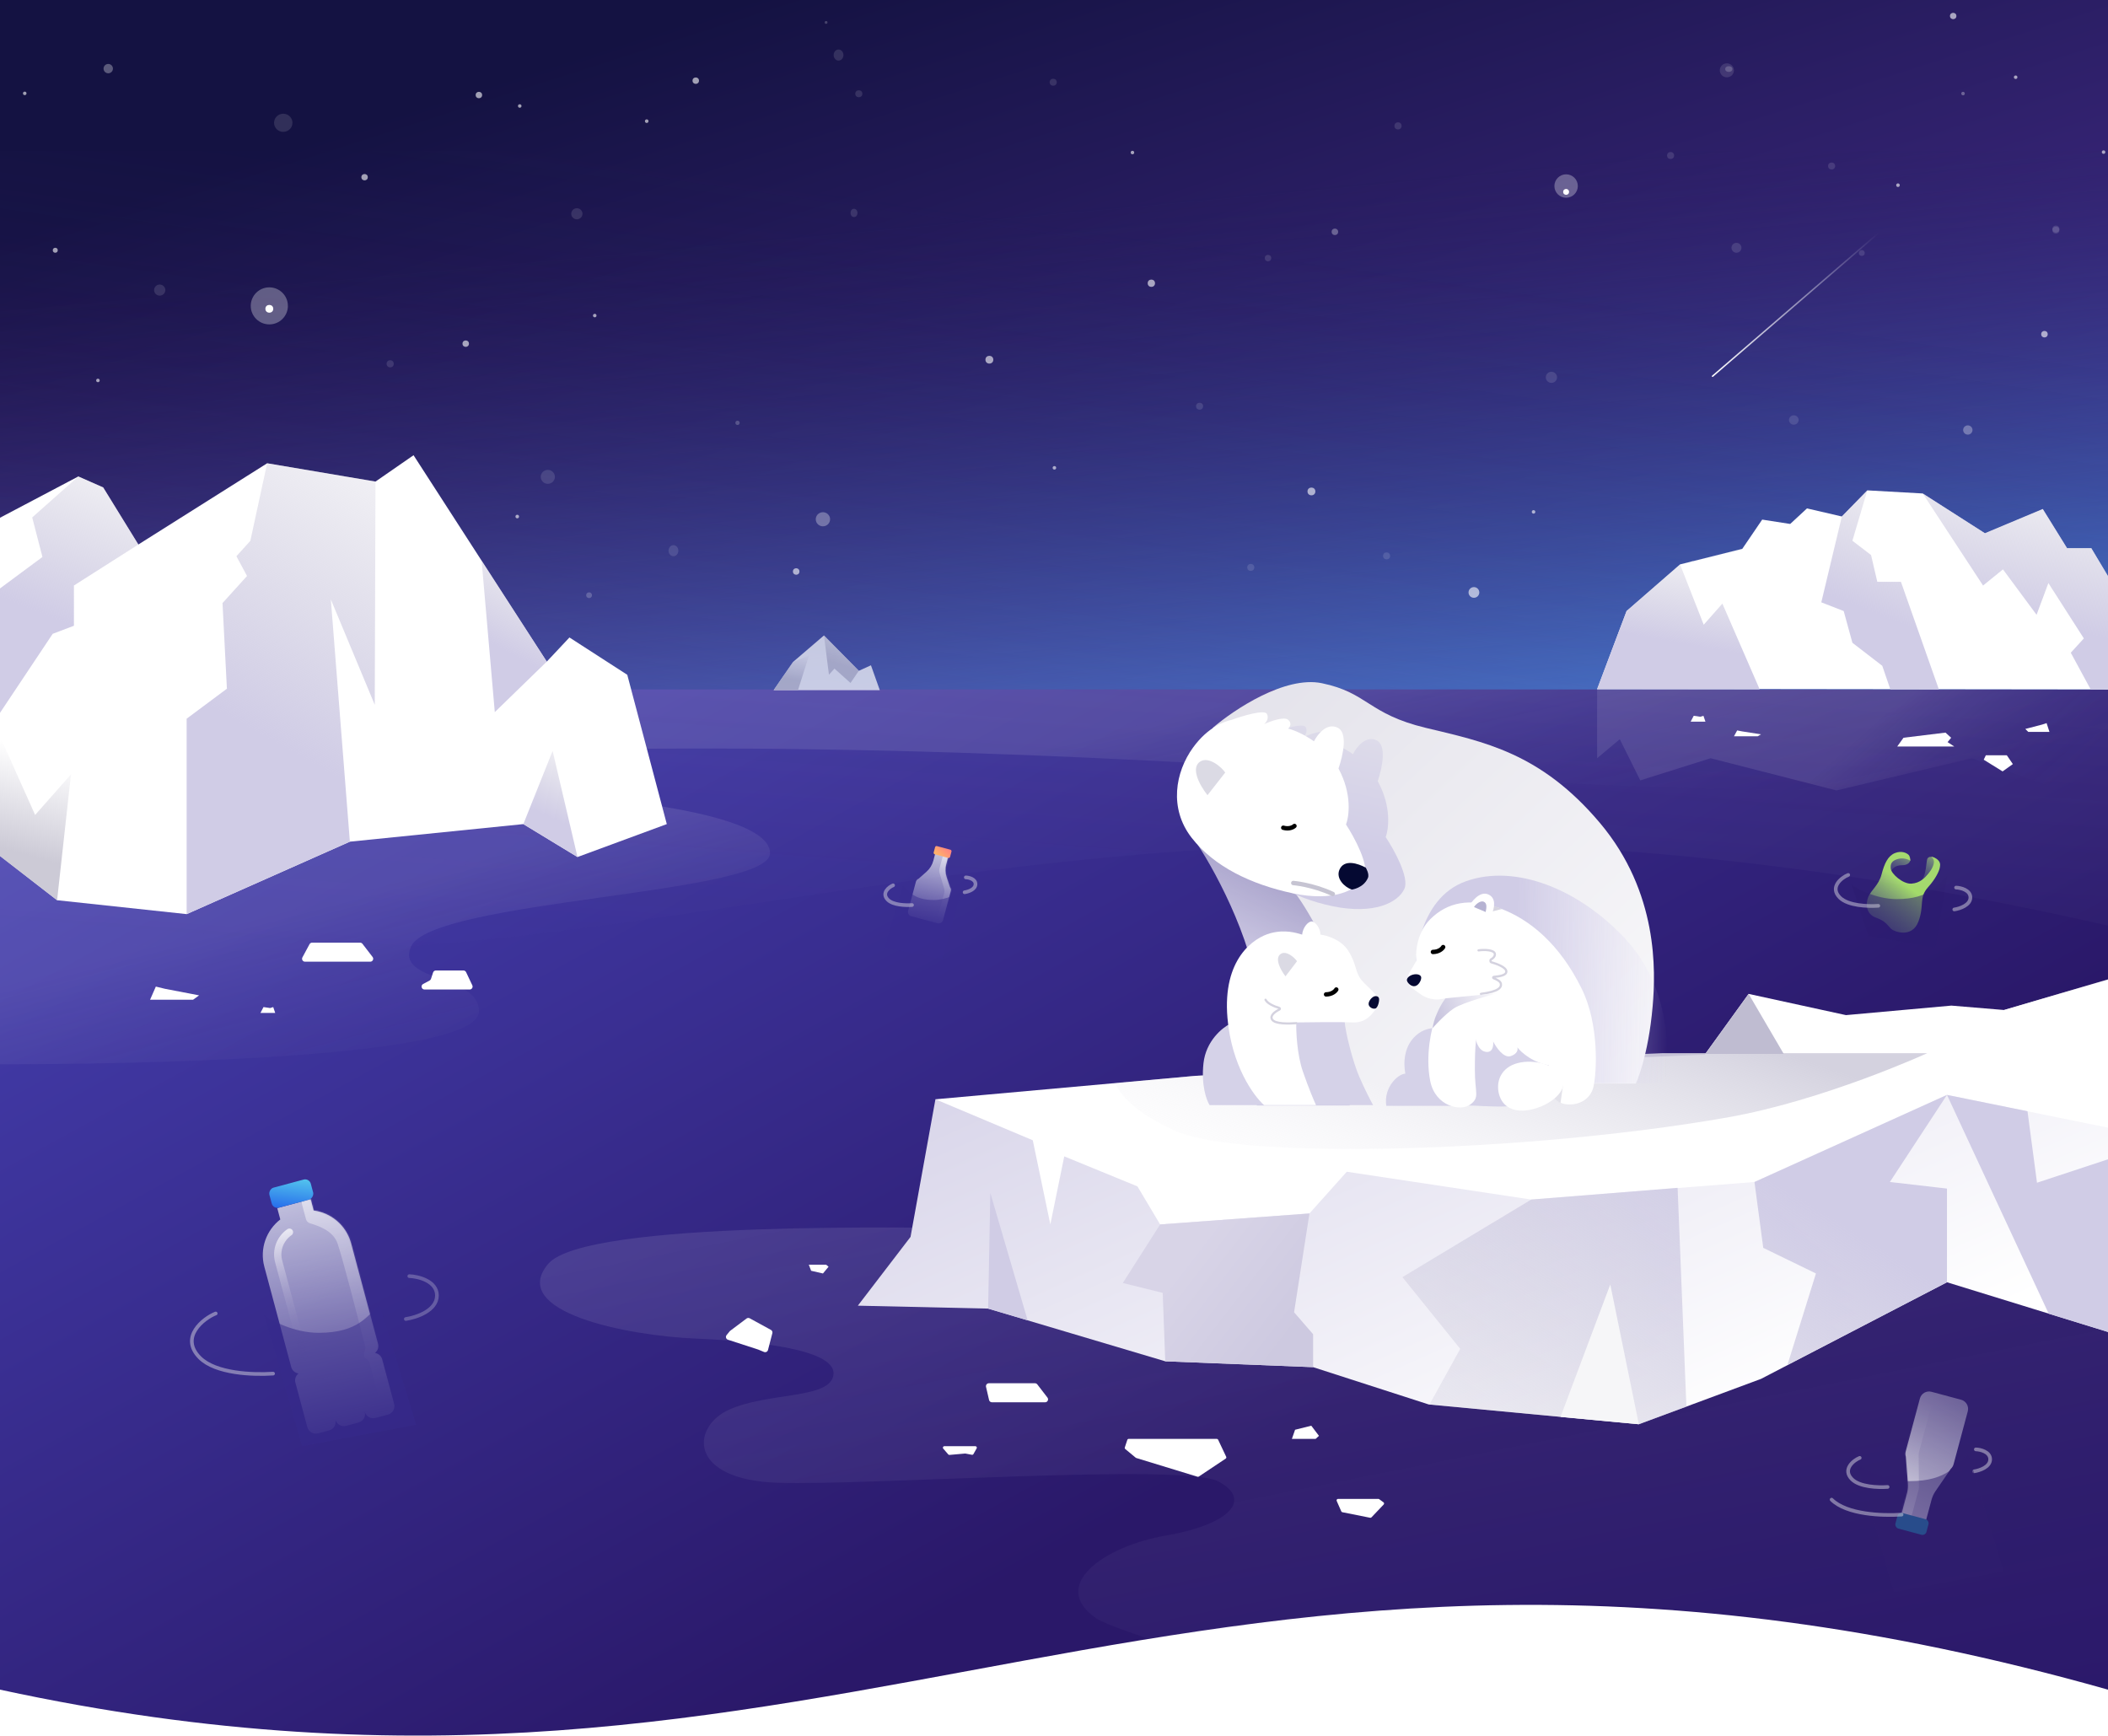 <svg width="1440" height="1186" viewBox="0 0 1440 1186" fill="none" xmlns="http://www.w3.org/2000/svg" preserveAspectRatio="none">
<rect width="1440" height="472" fill="url(#paint0_linear_1_610)"/>
<rect opacity="0.8" y="103" width="1440" height="369" fill="url(#paint1_linear_1_610)"/>
<rect opacity="0.7" y="103" width="1440" height="369" fill="url(#paint2_linear_1_610)"/>
<path d="M0 471H1440V1154.32C806.5 975.33 581 1280.04 0 1154.32V471Z" fill="url(#paint3_linear_1_610)"/>
<path d="M1299.46 591.092C1303.55 591.092 1304.84 588.733 1304.97 587.553L1303.79 586.374L1297.1 584.801L1291.21 588.34L1288.45 593.451C1289.11 596.072 1290.58 600.528 1291.21 597.382C1291.99 593.451 1294.35 591.092 1299.46 591.092Z" fill="url(#paint4_linear_1_610)"/>
<path d="M1316.76 586.374C1317.71 585.116 1319.25 585.325 1319.91 585.588L1322.27 588.34L1322.66 591.878L1318.33 598.955C1314.53 601.445 1307.88 605.639 1311.65 602.493C1316.37 598.562 1315.58 587.946 1316.76 586.374Z" fill="url(#paint5_linear_1_610)"/>
<path d="M1317.15 606.032C1322.5 600.056 1324.62 595.023 1325.02 593.058C1325.31 591.595 1325.8 589.834 1324.23 587.946C1322.66 586.059 1320.17 585.325 1319.12 585.194C1319.77 585.588 1321.09 586.846 1321.09 588.733C1321.09 591.092 1319.51 594.237 1317.15 596.989C1314.79 599.741 1311.65 603.28 1305.75 603.673C1299.85 604.066 1291.99 596.989 1291.6 593.451C1291.21 589.912 1292.38 587.946 1296.71 586.767C1300.17 585.823 1303.66 587.16 1304.97 587.946C1304.97 587.029 1304.73 584.958 1303.79 584.015C1302.61 582.835 1299.07 580.87 1294.35 582.835C1289.63 584.801 1287.27 589.912 1285.31 597.382C1283.34 604.852 1278.23 607.998 1276.26 612.716C1274.3 617.434 1274.69 624.511 1281.38 626.87C1288.06 629.229 1289.24 631.981 1291.6 634.34C1293.96 636.699 1306.15 641.023 1310.47 629.622C1314.79 618.22 1310.47 613.502 1317.15 606.032Z" fill="url(#paint6_linear_1_610)"/>
<path opacity="0.5" d="M1295.68 614.239C1281.52 614.239 1268.15 607.031 1264.62 604.017L1276.41 639.402L1322.02 647.658L1330.27 598.12C1323.72 604.017 1318.51 614.239 1295.68 614.239Z" fill="#2D1C71"/>
<path opacity="0.5" d="M1262.54 597.726C1258.17 599.423 1249.51 606.05 1256.85 613.239C1262.54 618.814 1275.91 619.298 1283.09 618.814" stroke="#D4D2DF" stroke-width="2.5" stroke-linecap="round"/>
<path opacity="0.5" d="M1336.21 606.376C1339.31 606.456 1346 608.063 1346 613.123C1346 618.342 1338.82 620.754 1334.99 621.316" stroke="#D4D2DF" stroke-width="2.5" stroke-linecap="round"/>
<path opacity="0.06" d="M1440 471H0V632.357C426.5 714.751 732 471 1440 632.357V471Z" fill="url(#paint7_linear_1_610)"/>
<path opacity="0.1" d="M0 471H1440V533.139C1013.5 564.869 708 471 0 533.139V471Z" fill="url(#paint8_linear_1_610)"/>
<path opacity="0.1" d="M1091 471H1441V533.139L1419.5 544L1347 518L1254.5 540L1168.5 518L1120.5 533.139L1106.5 505L1091 518V502.069V471Z" fill="url(#paint9_linear_1_610)"/>
<path opacity="0.7" fill-rule="evenodd" clip-rule="evenodd" d="M189.399 825.341L212.208 819.23L214.284 826.977C226.196 828.574 236.562 837.131 239.867 849.466L258.238 918.028C258.881 920.428 257.974 922.878 256.131 924.315C258.446 924.638 260.457 926.307 261.1 928.707L265.328 944.486L265.342 944.542L269.239 959.084C270.097 962.285 268.197 965.575 264.996 966.432L256.516 968.705C253.315 969.562 250.025 967.663 249.167 964.462L246.809 955.66L246.808 955.66L249.167 964.462C250.024 967.663 248.125 970.953 244.924 971.811L236.443 974.083C233.261 974.936 229.991 973.063 229.11 969.896C229.931 973.079 228.035 976.336 224.853 977.189L217.284 979.217C214.084 980.074 210.794 978.175 209.936 974.974L205.708 959.195L205.697 959.154L201.796 944.597C201.153 942.197 202.06 939.747 203.904 938.31C201.588 937.987 199.578 936.318 198.935 933.918L180.564 865.357C177.259 853.022 181.957 840.428 191.475 833.088L189.399 825.341Z" fill="url(#paint10_linear_1_610)"/>
<mask id="mask0_1_610" style="mask-type:alpha" maskUnits="userSpaceOnUse" x="179" y="819" width="91" height="161">
<path opacity="0.7" fill-rule="evenodd" clip-rule="evenodd" d="M189.399 825.341L212.208 819.23L214.283 826.977C226.196 828.574 236.562 837.131 239.867 849.466L258.238 918.028C258.881 920.428 257.974 922.878 256.131 924.315C258.446 924.638 260.456 926.307 261.1 928.707L265.328 944.486L265.342 944.542L269.239 959.084C270.096 962.285 268.197 965.575 264.996 966.432L256.515 968.705C253.315 969.562 250.025 967.663 249.167 964.462L246.808 955.66L246.808 955.66L249.167 964.462C250.024 967.663 248.125 970.953 244.924 971.811L236.443 974.083C233.261 974.936 229.991 973.063 229.11 969.896C229.931 973.079 228.035 976.336 224.853 977.189L217.284 979.217C214.083 980.074 210.793 978.175 209.936 974.974L205.708 959.195L205.697 959.154L201.796 944.597C201.153 942.197 202.06 939.747 203.904 938.31C201.588 937.987 199.578 936.318 198.935 933.918L180.564 865.357C177.258 853.022 181.956 840.428 191.475 833.088L189.399 825.341Z" fill="url(#paint11_linear_1_610)"/>
</mask>
<g mask="url(#mask0_1_610)">
<path d="M209.039 832.949L206.246 822.524C205.779 820.781 206.536 818.942 208.094 818.033L212.454 815.49C213.849 814.676 215.597 814.781 216.884 815.756L227.638 823.896L242.513 837.959C243.062 838.478 243.453 839.142 243.64 839.873L274.586 960.698C274.914 961.979 274.588 963.338 273.715 964.331L271.72 966.602C271.012 967.407 270.011 967.895 268.941 967.955L259.054 968.513L259.941 965.695C260.569 963.7 260.615 961.567 260.073 959.546L252.457 931.121C252.227 930.262 251.717 929.504 251.008 928.967L250.163 928.327C248.763 927.268 248.218 925.42 248.818 923.771L249.361 922.279C249.633 921.529 249.68 920.73 249.485 919.956C244.7 900.886 233.985 859.324 230.589 849.508C227.551 840.727 217.418 837.4 211.727 835.712C210.409 835.321 209.395 834.277 209.039 832.949Z" fill="url(#paint12_linear_1_610)"/>
</g>
<path opacity="0.7" d="M208.324 928.813L190.356 861.755C188.28 854.009 191.465 846.092 197.721 841.798" stroke="url(#paint13_linear_1_610)" stroke-width="5" stroke-linecap="round"/>
<rect width="29.281" height="14.168" rx="4" transform="matrix(-0.966 0.259 0.259 0.966 211.279 804.811)" fill="url(#paint14_linear_1_610)"/>
<path opacity="0.5" d="M217.722 910.548C200.72 910.548 184.663 901.889 180.412 898.269L206.387 988L284.312 973.36L259.281 891.185C251.41 898.269 245.15 910.548 217.722 910.548Z" fill="#372B8C"/>
<path opacity="0.5" d="M147.35 897.324C139.006 900.63 122.48 913.543 136.488 927.549C147.351 938.412 172.853 939.356 186.548 938.412" stroke="#D4D2DF" stroke-width="2.5" stroke-linecap="round"/>
<path opacity="0.3" d="M279.586 871.821C285.568 871.979 298.477 875.127 298.477 885.045C298.477 895.274 284.624 900 277.225 901.102" stroke="#D4D2DF" stroke-width="2.5" stroke-linecap="round"/>
<path opacity="0.1" d="M526 582.892C526 554.624 412.78 545.395 366.258 540.5L0 560.685V727.079C79.604 727.079 327.203 724.229 327.203 690.896C327.203 665.564 270.343 671.071 280.681 646.841C294.439 614.594 526 611.16 526 582.892Z" fill="url(#paint15_linear_1_610)"/>
<path d="M1440 696.5L1369 690L1440 669V696.5Z" fill="url(#paint16_linear_1_610)"/>
<path d="M1300.31 504L1329 500.5L1332.85 504L1330.42 507L1335 510H1328H1296L1300.31 504Z" fill="white"/>
<path d="M1400 500H1385.53L1383.5 498L1395.03 495L1398.05 494L1400 500Z" fill="white"/>
<path d="M1184.5 503H1200.72L1203 501.667L1190.08 499.667L1186.68 499L1184.5 503Z" fill="white"/>
<path d="M1165 493H1154.92L1157 489L1161.53 489.667L1163.64 489L1165 493Z" fill="white"/>
<path d="M1356.54 516H1370.9L1375 522L1368 527L1355.1 519L1356.54 516Z" fill="white"/>
<path opacity="0.1" d="M374.421 863.5C400 833 634.916 839.167 671 839L1449 846L1439.5 1154.5C1317 1118.5 1250.66 1110.97 1124.5 1097.5C998 1088.5 829.5 1114 785 1119.64C785 1119.64 755.186 1110.03 748.662 1105.5C716.815 1083.38 753.302 1056.5 796.602 1049C839.903 1041.5 855.883 1024.5 832.171 1012C808.459 999.5 594.016 1015 531.642 1013C469.268 1011 472.361 974.5 498.136 963C523.91 951.5 563.288 955.468 568.757 941.5C576 923 522.879 916.5 475.454 914.5C428.029 912.5 346.924 896.287 374.421 863.5Z" fill="url(#paint17_linear_1_610)"/>
<path d="M622 845L639 751L845.5 781.5L1072.5 775.5L1326 724L1443.5 759V911L1330 876L1203 942L1119.5 973L976 959.5L897 934L796 930L675 894L586 892L622 845Z" fill="url(#paint18_linear_1_610)"/>
<path d="M1330 748L1440.5 770.5V669L1369 690L1333 687L1261 693.5L1194.5 679L1164.5 720.5L816.5 735L639 751L705.5 779L717.5 836.5L727 790L777 810.5L792.5 836.5L894.5 829L920 800.5L1046 819.5L1198.5 807.5L1330 748Z" fill="url(#paint19_linear_1_610)"/>
<path d="M854 731.5L762 740C762 740 766.5 756.75 804 773C849 792.5 1043.52 787.302 1179.5 763.5C1245.93 751.872 1316.5 719.5 1316.5 719.5H1135.5L854 731.5Z" fill="url(#paint20_linear_1_610)"/>
<path fill-rule="evenodd" clip-rule="evenodd" d="M1221 932.5L1330 876V812L1291 807.5L1330 748L1399.5 897.5L1440 910V792L1391.5 808L1385 759.154L1330 748L1198.5 807.5L1204.5 852.5L1240.5 870L1221 932.5ZM1146 811.5L1046 819.5L958 872.5L997.5 921.5L976.5 959.5L1119.5 973L1152 961L1146 811.5Z" fill="url(#paint21_linear_1_610)"/>
<path d="M676.5 815L675 894L702 902L676.5 815Z" fill="#D0CCE5"/>
<path d="M796 930L897 934V911.5L884 896.5L894.5 829L792.5 836.5L767 876.5L794.25 883.25L796 930Z" fill="url(#paint22_linear_1_610)"/>
<path d="M1218.5 720L1194.5 679L1165 720H1218.5Z" fill="#BFBCD1"/>
<path d="M1100 877.5L1119.5 973L1066 968L1100 877.5Z" fill="#F6F6F8"/>
<path d="M860.456 691.743C859.256 649.343 831.623 597.41 817.956 576.743L897.456 604.243L921.956 662.243L928.956 723.743L921.956 755.243H858.456C859.623 751.743 861.656 734.143 860.456 691.743Z" fill="url(#paint23_linear_1_610)"/>
<path d="M902.956 466.743C877.756 461.543 842.789 484.91 828.456 497.243L874.456 597.743C879.456 602.243 892.756 618.443 905.956 647.243C919.156 676.043 919.123 716.91 917.456 740.243H1117.46C1117.46 740.243 1125.96 722.243 1128.96 687.243C1130.99 663.571 1132.96 609.743 1092.96 562.243C1052.44 514.13 1013.46 506.743 973.956 497.243C934.456 487.743 934.456 473.243 902.956 466.743Z" fill="url(#paint24_linear_1_610)"/>
<path fill-rule="evenodd" clip-rule="evenodd" d="M867.988 500.97C875.3 498.244 890.329 493.588 891.955 496.775C893.581 499.962 891.337 502.78 890.012 503.791C894.329 501.756 903.668 498.28 906.487 500.657C909.306 503.034 907.694 505.648 906.536 506.657C910.561 507.672 917.335 510.394 924.216 515.219C926.905 510.003 933.029 502.349 940.328 505.759C947.373 509.05 944.308 524.169 941.148 533.677C941.185 533.743 941.221 533.81 941.258 533.876C950.597 551.001 948.688 566.317 946.566 571.834C952.302 580.455 962.892 599.603 959.353 607.232C954.93 616.768 938.496 624.902 910.448 619.129C882.4 613.356 859.788 599.539 844.126 579.666C828.464 559.792 829.656 537.023 841.643 520.184C852.026 505.599 863.496 502.006 867.988 500.97Z" fill="url(#paint25_linear_1_610)"/>
<path fill-rule="evenodd" clip-rule="evenodd" d="M841.456 491.743C848.789 489.076 863.856 484.543 865.456 487.743C867.056 490.943 864.789 493.743 863.456 494.743C867.789 492.743 877.156 489.343 879.956 491.743C882.756 494.143 881.122 496.743 879.956 497.743C883.972 498.791 890.724 501.568 897.566 506.448C900.298 501.254 906.483 493.65 913.754 497.119C920.773 500.467 917.585 515.561 914.348 525.043C914.384 525.109 914.42 525.176 914.456 525.243C923.656 542.443 921.622 557.743 919.456 563.243C925.122 571.91 935.556 591.143 931.956 598.743C927.456 608.243 910.956 616.243 882.956 610.243C854.956 604.243 829.456 592.243 813.956 572.243C798.456 552.243 802.832 527.484 814.956 510.743C825.456 496.243 836.956 492.743 841.456 491.743Z" fill="white"/>
<path d="M884.258 564.277C883.351 565.152 880.55 566.62 876.606 565.486" stroke="black" stroke-width="3" stroke-linecap="round"/>
<path d="M883.456 603.243C883.456 603.243 896.456 604.243 910.456 610.743" stroke="#C6C4D2" stroke-width="3" stroke-linecap="round"/>
<path d="M914.956 594.243C912.456 600.243 918.456 606.076 923.456 607.743C923.456 607.743 931.456 606.743 934.457 599.743C935.605 597.064 932.956 592.743 932.956 592.743C927.789 589.91 918.125 586.64 914.956 594.243Z" fill="#050932"/>
<path d="M819.612 520.434C825.663 516.181 834.805 524.429 836.956 527.779L824.856 543.243C818.94 535.769 813.562 524.687 819.612 520.434Z" fill="#DBDAE4"/>
<path d="M1110.05 641.136C1078.75 607.582 1035.46 590 1001.51 602C967.566 614 967 660 967 660L1085.94 740H1137.13C1141.14 721.026 1141.34 674.69 1110.05 641.136Z" fill="url(#paint26_linear_1_610)"/>
<path d="M951.5 739C947.9 743.4 946 749.5 947 755.5H1001.5C1001.83 754.167 1037.7 758.9 1042.5 752.5C1047.3 746.1 1036.33 733.833 1039.5 736L1063 739L1076.5 733.5L1063 676L1016.5 680.5L1001.5 707.5C995 703.833 979.4 698.4 969 706C958.6 713.6 958.666 726.5 960 733.5C958.666 733.5 955.1 734.6 951.5 739Z" fill="#D5D2E8"/>
<path d="M985.042 682.468L987.5 682C986 684.833 982.5 691.6 980.5 696C978 701.5 973.5 721 977 738.5C980.5 756 998 759.5 1004.5 754.5C1011 749.5 1007.5 747 1007.5 731C1007.5 715 1008.07 704.635 1012 696.5C1019 682 1034.5 677.5 1045 685.5C1054.82 692.984 1058.5 719 1058 734.5C1057.5 750 1064.3 755.075 1073.5 754.5C1081.5 754 1087.01 749 1088.5 742.5C1090.83 732.333 1092.5 699.9 1080.5 675.5C1065.5 645 1045 628 1024.5 620.5C1004 613 988.5 616.5 977 628C968.303 636.697 966.964 649.357 967.406 655.502C967.453 656.153 967.321 656.805 966.991 657.368L962.678 664.726C960.592 668.284 961.552 672.843 964.895 675.258L970.363 679.206C974.599 682.266 979.909 683.446 985.042 682.468Z" fill="white"/>
<path d="M970.79 667.427C971.209 669.008 969.473 672.943 966.804 673.65C964.134 674.356 961.542 671.567 961.123 669.986C960.705 668.405 962.529 666.551 965.199 665.844C967.868 665.137 970.372 665.846 970.79 667.427Z" fill="#050932"/>
<path d="M1010 649.266C1013.58 648.723 1020.82 648.777 1021.15 651.71C1021.34 653.386 1020 654.654 1018.5 655.484C1017.99 655.761 1018.06 657.193 1018.61 657.349C1022.76 658.514 1028.74 660.835 1028.99 663.522C1029.26 666.428 1024.03 667.032 1020.42 667.373C1019.89 667.423 1019.82 668.113 1020.32 668.3C1022.38 669.076 1024.98 670.335 1025.27 672.076C1025.69 674.519 1024.04 677.371 1011.65 679" stroke="#D4D2DF" stroke-width="1.5" stroke-linecap="round"/>
<path d="M1066 753.5L1068 739.5C1064.5 741.667 1057.96 743.922 1059.5 747C1061 750 1063.5 752.5 1066 753.5Z" fill="#E3E2EA"/>
<path d="M985.839 647.009C985.219 648.107 982.953 650.312 978.85 650.35" stroke="black" stroke-width="3" stroke-linecap="round"/>
<path d="M1018 623L1020.5 619C1020.5 619 1022.5 619.5 1026 621L1018 623Z" fill="#D6D4E0"/>
<path d="M1023 678.5L987.5 682C987.5 682 984 686 980.5 695C979.401 697.825 978.5 702.5 978.5 702.5C978.5 702.5 986.579 693.316 993 689C999.421 684.684 1023 678.5 1023 678.5Z" fill="url(#paint27_linear_1_610)"/>
<path d="M1014.5 718.5C1009.3 717.3 1007.67 709.667 1007.5 706L1008.5 692L1025 678L1052.5 681.5C1059.83 697.667 1071.5 729.6 1059.5 728C1047.5 726.4 1039.17 719 1036.5 715.5C1037 716.833 1036.8 719.9 1032 721.5C1027.2 723.1 1022 715.5 1020 711.5C1020.33 714.333 1019.7 719.7 1014.5 718.5Z" fill="white"/>
<path d="M1016.54 611.002C1010.5 608.5 1004.93 616.581 1003 619.641L1019.12 624.5C1020.84 620.18 1022.28 613.376 1016.54 611.002Z" fill="white"/>
<path d="M1067.97 738.125C1069.55 747.099 1056.91 756.124 1044.68 758.284C1032.44 760.443 1025.23 754.919 1023.65 745.945C1022.07 736.971 1026.7 727.946 1038.94 725.786C1051.18 723.627 1066.38 729.151 1067.97 738.125Z" fill="white"/>
<path d="M1013.5 616C1011 615 1007.52 618.363 1006.94 619.705L1014.89 623.068C1015.5 620 1015.96 616.985 1013.5 616Z" fill="#B6B3D2"/>
<path d="M822.117 726.335C823.788 711.21 834.879 702.143 840.216 699.5L878.5 755H826.294C824.206 751.747 820.447 741.46 822.117 726.335Z" fill="#D5D2E8"/>
<path d="M928.5 735.5C924.5 726.3 919.167 706.333 918.5 697.5L875.5 693L877.5 755H938C936.5 752.333 932.5 744.7 928.5 735.5Z" fill="#D5D2E8"/>
<path d="M896 629.5C893.6 629.5 890 633.5 889.5 638.5C885.5 637.333 878 634.868 868.001 637.5C856.501 640.527 835.001 655 838.501 695.5C841.301 727.9 856.334 748.667 863.501 755H899.001C897.667 752.167 894 743.6 890 732C886 720.4 885.333 704.833 885.5 698.5C895 698.333 916 698.1 924 698.5C934 699 938.5 691.5 941.5 686.5C944.5 681.5 934.5 675 930 669.5C925.5 664 927 659 921 649.5C916.2 641.9 906.333 639 902 638.5C902 634 898.4 629.5 896 629.5Z" fill="white"/>
<path d="M885.5 699C880.5 699.333 871 699.7 869 696.5C867.304 693.787 871.001 691.121 873.993 689.662C874.437 689.445 874.381 688.727 873.906 688.59C870.646 687.652 865.854 685.708 864.5 683" stroke="#D4D2DF" stroke-width="1.5" stroke-linecap="round"/>
<path d="M942 682C942.419 683.581 941.352 688.505 939.484 689C937.615 689.494 935.419 688.081 935.001 686.5C934.582 684.919 935.854 682.57 937.749 681.228C939.483 680 941.582 680.419 942 682Z" fill="#050932"/>
<path d="M912.839 676.009C912.219 677.107 909.953 679.312 905.85 679.35" stroke="black" stroke-width="3" stroke-linecap="round"/>
<path d="M874.727 651.794C878.659 648.959 884.602 654.457 886 656.691L878.135 667C874.29 662.017 870.794 654.629 874.727 651.794Z" fill="#DBDAE4"/>
<g opacity="0.7">
<path d="M541.716 452.242L528.5 471.5H601L594.958 454.508L586.651 458.284L562.862 434.117L541.716 452.242Z" fill="white"/>
<path d="M552.667 447.711L541.716 452.242L528.5 471.5H545.115L552.667 447.711Z" fill="url(#paint28_linear_1_610)"/>
<path d="M566.261 460.927L562.862 434.117L586.651 458.284L580.987 466.591L570.037 456.773L566.261 460.927Z" fill="url(#paint29_linear_1_610)"/>
</g>
<path d="M1111.13 417.45L1091.15 470.575L1440.5 471V394.5L1428.6 374.525H1412.03L1395.45 347.75L1355.93 364.325L1313.43 337.125L1275.6 335L1258.18 352.85L1234.38 347.325L1222.9 357.95L1203.78 354.975L1190.18 374.95L1147.68 385.575L1111.13 417.45Z" fill="white"/>
<path d="M1163.83 426.8L1147.68 385.575L1111.13 417.45L1090.92 471H1202.08L1176.58 412.35L1163.83 426.8Z" fill="url(#paint30_linear_1_610)"/>
<path d="M1354.65 400.025L1313.43 337.125L1355.93 364.325L1395.45 347.75L1412.03 374.525H1428.6L1440.08 393.65V471H1428.18L1414.58 445.925L1423.5 436.15L1399.28 398.325L1391.2 420L1368.25 388.975L1354.65 400.025Z" fill="url(#paint31_linear_1_610)"/>
<path d="M1244.15 411.5L1258.18 352.85L1275.6 335L1265.4 369.425L1278.15 379.2L1282.4 397.475H1298.55L1324.48 471H1291.33L1285.8 454.85L1265.4 439.125L1259.45 417.45L1244.15 411.5Z" fill="url(#paint32_linear_1_610)"/>
<path d="M53.5 325.5L-1.5 354.5V583.5L39 615L127.5 624.5L239 575L357.5 563L394.5 585.5L455.5 563L428.5 461L389 435.5L373.5 452L282.5 311L256.5 329L182.5 316.5L94.5 372L70.5 333L53.5 325.5Z" fill="white"/>
<path d="M39 615L-0.5 584.5V502L24 556.75L48.5 529L43.75 572L39 615Z" fill="url(#paint33_linear_1_610)"/>
<path d="M338 486.5L373.5 452L329 383L338 486.5Z" fill="url(#paint34_linear_1_610)"/>
<path d="M357.5 563L394.5 585.5L377.5 513L357.5 563Z" fill="url(#paint35_linear_1_610)"/>
<path d="M50.5 400L94.5 372L70.5 333L53.5 325.5L22 353.5L29 380.5L0 402V487L36 433L50.5 427.5V400Z" fill="url(#paint36_linear_1_610)"/>
<path d="M256 481.5L256.5 329L182.5 316.5L171 369.5L161.5 380L168.75 393.5L152 412L155 470.5L127.5 491V624.5L239 575L226 409.5L256 481.5Z" fill="url(#paint37_linear_1_610)"/>
<g opacity="0.6">
<circle opacity="0.2" cx="1271.81" cy="172.854" r="2" fill="white"/>
<circle opacity="0.2" cx="955.001" cy="86" r="2.45" fill="white"/>
<circle opacity="0.2" cx="266.54" cy="248.534" r="2.45" fill="white"/>
<circle opacity="0.5" cx="911.879" cy="158.38" r="2.225" fill="white"/>
<circle cx="543.881" cy="390.429" r="2.225" fill="white"/>
<circle cx="441.776" cy="82.773" r="1.225" fill="white"/>
<circle cx="353.341" cy="352.89" r="1.225" fill="white"/>
<circle cx="1156.12" cy="385.177" r="1.725" fill="white"/>
<circle cx="1396.59" cy="228.309" r="2.225" fill="white"/>
<circle cx="1296.53" cy="126.52" r="1.225" fill="white"/>
<circle cx="786.501" cy="193.5" r="2.5" fill="white"/>
<ellipse opacity="0.2" rx="3.844" ry="3.799" transform="matrix(-1 0 0 1 109.098 198.174)" fill="white"/>
<ellipse opacity="0.34" rx="1.466" ry="1.455" transform="matrix(-1 0 0 1 503.811 288.871)" fill="white"/>
<ellipse opacity="0.34" rx="2.466" ry="1.955" transform="matrix(-1 0 0 1 1180.96 47.179)" fill="white"/>
<ellipse opacity="0.2" rx="2.415" ry="2.386" transform="matrix(-1 0 0 1 719.449 56.179)" fill="white"/>
<ellipse opacity="0.2" rx="2.415" ry="2.386" transform="matrix(-1 0 0 1 947.195 379.762)" fill="white"/>
<ellipse opacity="0.2" rx="2.415" ry="2.386" transform="matrix(-1 0 0 1 1251.2 113.415)" fill="white"/>
<ellipse opacity="0.2" rx="2.415" ry="2.386" transform="matrix(-1 0 0 1 1404.4 157.22)" fill="white"/>
<ellipse opacity="0.2" rx="4.829" ry="4.773" transform="matrix(-1 0 0 1 374.226 325.769)" fill="white"/>
<ellipse rx="2.207" ry="2.193" transform="matrix(-1 0 0 1 475.279 55.11)" fill="white"/>
<ellipse rx="1.207" ry="1.193" transform="matrix(-1 0 0 1 720.277 319.608)" fill="white"/>
<ellipse rx="1.207" ry="1.193" transform="matrix(-1 0 0 1 1215.82 359.41)" fill="white"/>
<ellipse opacity="0.2" rx="2.207" ry="2.193" transform="matrix(-1 0 0 1 866.189 176.318)" fill="white"/>
<ellipse opacity="0.5" rx="3.193" ry="3.167" transform="matrix(-1 0 0 1 1344.24 293.765)" fill="white"/>
<ellipse rx="1.207" ry="1.193" transform="matrix(-1 0 0 1 1376.92 52.754)" fill="white"/>
<ellipse rx="2.207" ry="2.193" transform="matrix(-1 0 0 1 318.142 234.773)" fill="white"/>
<ellipse rx="1.207" ry="1.193" transform="matrix(-1 0 0 1 16.896 63.792)" fill="white"/>
<ellipse opacity="0.2" cx="1225.37" cy="286.927" rx="3.294" ry="3.208" fill="white"/>
<ellipse opacity="0.2" cx="1141.21" cy="106.229" rx="2.415" ry="2.386" fill="white"/>
<ellipse opacity="0.2" cx="1059.8" cy="257.778" rx="3.844" ry="3.799" fill="white"/>
<ellipse opacity="0.2" cx="460.037" cy="376.219" rx="3.351" ry="3.799" fill="white"/>
<ellipse opacity="0.5" cx="73.944" cy="46.878" rx="3.207" ry="3.193" fill="white"/>
<ellipse cx="1436.97" cy="103.917" rx="1.207" ry="1.193" fill="white"/>
<ellipse opacity="0.5" cx="1340.97" cy="63.917" rx="1.207" ry="1.193" fill="white"/>
<ellipse opacity="0.34" rx="1.966" ry="1.955" transform="matrix(1 0 0 -1 402.407 406.642)" fill="white"/>
<ellipse opacity="0.2" rx="2.415" ry="2.386" transform="matrix(1 0 0 -1 854.414 387.642)" fill="white"/>
<ellipse opacity="0.2" rx="2.415" ry="2.386" transform="matrix(1 0 0 -1 586.669 64.058)" fill="white"/>
<ellipse opacity="0.2" rx="4.829" ry="4.773" transform="matrix(1 0 0 -1 1179.64 48.051)" fill="white"/>
<ellipse rx="1.207" ry="1.193" transform="matrix(1 0 0 -1 1047.59 349.711)" fill="white"/>
<ellipse rx="1.207" ry="1.193" transform="matrix(1 0 0 -1 773.588 104.212)" fill="white"/>
<ellipse rx="1.207" ry="1.193" transform="matrix(1 0 0 -1 355.043 72.411)" fill="white"/>
<ellipse rx="2.686" ry="2.654" transform="matrix(1 0 0 -1 675.851 245.741)" fill="white"/>
<ellipse rx="2.686" ry="2.654" transform="matrix(1 0 0 -1 895.851 335.741)" fill="white"/>
<ellipse rx="3.686" ry="3.654" transform="matrix(1 0 0 -1 1006.85 404.741)" fill="white"/>
<ellipse rx="2.193" ry="2.167" transform="matrix(1 0 0 -1 249.05 121.055)" fill="white"/>
<ellipse opacity="0.5" rx="4.899" ry="4.818" transform="matrix(1 0 0 -1 562.151 354.745)" fill="white"/>
<ellipse opacity="0.2" cx="193.495" cy="83.893" rx="6.294" ry="6.208" transform="rotate(-180 193.495 83.893)" fill="white"/>
<ellipse opacity="0.34" cx="564.309" cy="15.326" rx="0.966" ry="0.955" transform="rotate(-180 564.309 15.326)" fill="white"/>
<ellipse opacity="0.2" cx="819.448" cy="277.517" rx="2.415" ry="2.386" transform="rotate(-180 819.448 277.517)" fill="white"/>
<ellipse opacity="0.2" cx="1186.2" cy="169.281" rx="3.415" ry="3.386" transform="rotate(-180 1186.2 169.281)" fill="white"/>
<ellipse opacity="0.2" cx="1404.4" cy="156.477" rx="2.415" ry="2.386" transform="rotate(-180 1404.4 156.477)" fill="white"/>
<ellipse opacity="0.2" cx="394.06" cy="146.043" rx="3.844" ry="3.799" transform="rotate(-180 394.06 146.043)" fill="white"/>
<ellipse opacity="0.2" cx="572.825" cy="37.602" rx="3.351" ry="3.799" transform="rotate(-180 572.825 37.602)" fill="white"/>
<ellipse opacity="0.2" cx="583.38" cy="145.457" rx="2.365" ry="2.825" transform="rotate(-180 583.38 145.457)" fill="white"/>
<ellipse cx="406.278" cy="215.587" rx="1.207" ry="1.193" transform="rotate(-180 406.278 215.587)" fill="white"/>
<ellipse cx="1334.24" cy="10.931" rx="2.193" ry="2.167" transform="rotate(-180 1334.24 10.931)" fill="white"/>
<ellipse cx="327.14" cy="64.924" rx="2.207" ry="2.193" transform="rotate(-180 327.14 64.924)" fill="white"/>
<ellipse cx="37.758" cy="170.974" rx="1.707" ry="1.693" transform="rotate(-180 37.758 170.974)" fill="white"/>
<ellipse cx="66.895" cy="259.904" rx="1.207" ry="1.193" transform="rotate(-180 66.895 259.904)" fill="white"/>
</g>
<g opacity="0.3" filter="url(#filter0_f_1_610)">
<ellipse cx="183.977" cy="208.963" rx="12.686" ry="12.654" transform="rotate(-180 183.977 208.963)" fill="white"/>
</g>
<ellipse cx="183.977" cy="210.963" rx="2.686" ry="2.654" transform="rotate(-180 183.977 210.963)" fill="white"/>
<g opacity="0.3" filter="url(#filter1_f_1_610)">
<circle cx="1069.83" cy="127.091" r="8" transform="rotate(-180 1069.83 127.091)" fill="white"/>
</g>
<g filter="url(#filter2_d_1_610)">
<circle cx="1069.83" cy="127.091" r="2" transform="rotate(-180 1069.83 127.091)" fill="white"/>
</g>
<path d="M1284.63 157.984L1169.87 257.016" stroke="url(#paint38_linear_1_610)" stroke-linecap="round"/>
<path opacity="0.5" d="M659.755 599.406C661.853 599.46 666.381 600.553 666.381 603.996C666.381 607.547 661.522 609.188 658.927 609.571" stroke="#D4D2DF" stroke-width="2.5" stroke-linecap="round"/>
<path opacity="0.7" fill-rule="evenodd" clip-rule="evenodd" d="M637.541 588.076C636.772 590.947 635.175 593.528 632.949 595.497L627.516 600.306C626.646 600.636 625.941 601.366 625.682 602.335L620.342 622.266C619.913 623.866 620.862 625.511 622.463 625.94L640.506 630.774C642.106 631.203 643.751 630.253 644.18 628.653L649.52 608.722C649.78 607.755 649.535 606.771 648.948 606.049L646.646 599.167C645.704 596.349 645.611 593.315 646.381 590.445L647.731 585.405L638.891 583.036L637.541 588.076Z" fill="url(#paint39_linear_1_610)"/>
<mask id="mask1_1_610" style="mask-type:alpha" maskUnits="userSpaceOnUse" x="620" y="583" width="30" height="48">
<path opacity="0.7" fill-rule="evenodd" clip-rule="evenodd" d="M637.541 588.076C636.772 590.947 635.175 593.527 632.95 595.497L627.516 600.306C626.646 600.637 625.942 601.367 625.683 602.334L620.343 622.265C619.914 623.866 620.864 625.511 622.464 625.94L640.507 630.774C642.107 631.203 643.752 630.253 644.181 628.653L649.521 608.722C649.781 607.754 649.536 606.769 648.948 606.048L646.647 599.167C645.704 596.349 645.612 593.315 646.381 590.445L647.731 585.405L638.892 583.036L637.541 588.076Z" fill="url(#paint40_linear_1_610)"/>
</mask>
<g mask="url(#mask1_1_610)">
<path d="M641.799 593.242L644.256 584.072L649.82 585.563L647.364 594.727L651.519 606.715L644.678 632.243L639.442 630.84L644.968 610.215C645.254 609.149 645.24 608.024 644.927 606.965L641.839 596.492C641.527 595.433 641.513 594.309 641.799 593.242Z" fill="url(#paint41_linear_1_610)"/>
</g>
<rect x="639.039" y="577.763" width="11.595" height="5.809" rx="1" transform="rotate(15 639.039 577.763)" fill="url(#paint42_linear_1_610)"/>
<path opacity="0.5" d="M637.913 614.856C646.562 614.856 654.731 610.372 656.893 608.496L643.679 654.974L604.036 647.391L616.77 604.827C620.774 608.496 623.959 614.856 637.913 614.856Z" fill="#392D90"/>
<path opacity="0.5" d="M610.087 604.827C607.336 605.91 601.887 610.141 606.506 614.73C610.088 618.289 618.496 618.598 623.011 618.289" stroke="#D4D2DF" stroke-width="2.5" stroke-linecap="round"/>
<path opacity="0.5" d="M1349.72 990.175C1352.82 990.255 1359.5 991.868 1359.5 996.949C1359.5 1002.19 1352.33 1004.61 1348.5 1005.17" stroke="#D4D2DF" stroke-width="2.5" stroke-linecap="round"/>
<path opacity="0.7" fill-rule="evenodd" clip-rule="evenodd" d="M1319.45 1024.61C1320.02 1022.48 1320.95 1020.47 1322.2 1018.65L1332.65 1003.42C1333.53 1002.61 1334.19 1001.56 1334.52 1000.33L1344.21 964.172C1345.14 960.721 1343.09 957.173 1339.64 956.248L1319.43 950.835C1315.98 949.91 1312.43 951.958 1311.51 955.409L1301.82 991.563C1301.49 992.793 1301.54 994.035 1301.9 995.167L1303.34 1013.6C1303.51 1015.79 1303.3 1018 1302.73 1020.13L1298.81 1034.77L1315.53 1039.25L1319.45 1024.61Z" fill="url(#paint43_linear_1_610)"/>
<mask id="mask2_1_610" style="mask-type:alpha" maskUnits="userSpaceOnUse" x="1298" y="950" width="47" height="90">
<path opacity="0.7" fill-rule="evenodd" clip-rule="evenodd" d="M1319.45 1024.61C1320.02 1022.48 1320.95 1020.47 1322.2 1018.65L1332.65 1003.42C1333.53 1002.61 1334.19 1001.56 1334.52 1000.33L1344.21 964.172C1345.14 960.721 1343.09 957.173 1339.64 956.248L1319.43 950.835C1315.98 949.91 1312.43 951.958 1311.51 955.409L1301.82 991.563C1301.49 992.793 1301.54 994.035 1301.9 995.167L1303.34 1013.6C1303.51 1015.79 1303.3 1018 1302.73 1020.13L1298.81 1034.77L1315.53 1039.25L1319.45 1024.61Z" fill="url(#paint44_linear_1_610)"/>
</mask>
<g mask="url(#mask2_1_610)">
<path d="M1310.58 1017.88L1305.38 1037.29L1294.86 1034.47L1299.5 1017.14L1299.07 996.459L1312.01 948.183L1321.91 950.836L1310.91 991.911C1310.73 992.583 1310.64 993.276 1310.65 993.972L1310.85 1015.82C1310.85 1016.51 1310.76 1017.2 1310.58 1017.88Z" fill="url(#paint45_linear_1_610)"/>
</g>
<rect x="1315.25" y="1049.22" width="21.928" height="10.986" rx="2.773" transform="rotate(-165 1315.25 1049.22)" fill="#207BA8"/>
<path opacity="0.5" d="M1304.56 1011.88C1288.2 1011.88 1272.75 1003.4 1268.67 999.852L1293.66 1087.75L1368.63 1073.41L1344.54 992.913C1336.97 999.852 1330.95 1011.88 1304.56 1011.88Z" fill="#301F6E"/>
<path opacity="0.5" d="M1270.39 995.977C1266.33 997.575 1258.29 1003.82 1265.1 1010.59C1270.39 1015.84 1282.79 1016.3 1289.46 1015.84" stroke="#D4D2DF" stroke-width="2.5" stroke-linecap="round"/>
<path opacity="0.5" d="M1251.19 1024.5C1261.57 1034.74 1285.92 1035.63 1299 1034.74" stroke="#D4D2DF" stroke-width="2.5" stroke-linecap="round"/>
<path d="M211.434 645.052C211.782 644.404 212.459 644 213.195 644H246.015C246.636 644 247.222 644.288 247.6 644.781L254.524 653.781C255.535 655.096 254.598 657 252.938 657H208.348C206.835 657 205.87 655.384 206.587 654.052L211.434 645.052Z" fill="white"/>
<path d="M295.853 664.371C296.125 663.553 296.89 663 297.752 663H316.58C317.353 663 318.057 663.446 318.388 664.144L322.648 673.144C323.276 674.471 322.308 676 320.84 676H289.981C287.9 676 287.202 673.218 289.037 672.236L293.45 669.877C293.902 669.635 294.244 669.229 294.405 668.742L295.853 664.371Z" fill="white"/>
<path d="M102.5 683H131.87L136 680L112.596 675.5L106.454 674L102.5 683Z" fill="white"/>
<path d="M188 692H177.918L180 688L184.534 688.667L186.643 688L188 692Z" fill="white"/>
<path d="M673.565 947.45C673.276 946.196 674.228 945 675.514 945H707.015C707.636 945 708.222 945.288 708.6 945.781L715.524 954.781C716.535 956.096 715.598 958 713.938 958H677.591C676.66 958 675.852 957.357 675.642 956.45L673.565 947.45Z" fill="white"/>
<path d="M770.081 983.685C770.217 983.276 770.599 983 771.03 983H831.214C831.6 983 831.952 983.223 832.117 983.572L837.631 995.219C837.843 995.668 837.695 996.204 837.282 996.479L818.894 1008.74C818.645 1008.9 818.334 1008.95 818.047 1008.86L776.192 996.059C776.065 996.02 775.948 995.957 775.846 995.872L768.681 989.936C768.363 989.673 768.24 989.242 768.369 988.851L770.081 983.685Z" fill="white"/>
<path d="M524.624 922.279L527.607 910.803C527.838 909.915 527.436 908.985 526.631 908.545L512.131 900.618C511.442 900.242 510.597 900.303 509.97 900.774L498.825 909.147C498.696 909.244 498.578 909.357 498.476 909.482L496.344 912.099C495.456 913.188 495.94 914.83 497.277 915.264L517.904 921.966L521.925 923.625C523.047 924.087 524.318 923.453 524.624 922.279Z" fill="white"/>
<path d="M914.032 1024H941.545C941.756 1024 941.962 1024.07 942.133 1024.19L945.077 1026.33C945.566 1026.68 945.63 1027.39 945.214 1027.83L936.88 1036.6C936.643 1036.85 936.296 1036.96 935.959 1036.89L916.964 1033.1C916.644 1033.04 916.375 1032.82 916.244 1032.52L913.116 1025.4C912.826 1024.74 913.31 1024 914.032 1024Z" fill="white"/>
<path d="M882.5 983H898.719L901 980.923L895.754 974L884.683 976.769L882.5 983Z" fill="white"/>
<path d="M552.5 864H564.336L566 865.385L562.172 870L554.093 868.154L552.5 864Z" fill="white"/>
<path d="M666.29 988H645.102C644.246 988 643.786 989.006 644.345 989.653L647.763 993.612C647.973 993.856 648.288 993.983 648.608 993.955L659.239 993.012C659.331 993.004 659.424 993.009 659.515 993.026L663.917 993.865C664.339 993.946 664.765 993.748 664.976 993.373L667.161 989.49C667.536 988.824 667.055 988 666.29 988Z" fill="white"/>
<defs>
<filter id="filter0_f_1_610" x="154.292" y="179.308" width="59.372" height="59.308" filterUnits="userSpaceOnUse" color-interpolation-filters="sRGB">
<feFlood flood-opacity="0" result="BackgroundImageFix"/>
<feBlend mode="normal" in="SourceGraphic" in2="BackgroundImageFix" result="shape"/>
<feGaussianBlur stdDeviation="8.5" result="effect1_foregroundBlur_1_610"/>
</filter>
<filter id="filter1_f_1_610" x="1049.83" y="107.091" width="40" height="40" filterUnits="userSpaceOnUse" color-interpolation-filters="sRGB">
<feFlood flood-opacity="0" result="BackgroundImageFix"/>
<feBlend mode="normal" in="SourceGraphic" in2="BackgroundImageFix" result="shape"/>
<feGaussianBlur stdDeviation="6" result="effect1_foregroundBlur_1_610"/>
</filter>
<filter id="filter2_d_1_610" x="1063.83" y="125.091" width="12" height="12" filterUnits="userSpaceOnUse" color-interpolation-filters="sRGB">
<feFlood flood-opacity="0" result="BackgroundImageFix"/>
<feColorMatrix in="SourceAlpha" type="matrix" values="0 0 0 0 0 0 0 0 0 0 0 0 0 0 0 0 0 0 127 0" result="hardAlpha"/>
<feOffset dy="4"/>
<feGaussianBlur stdDeviation="2"/>
<feComposite in2="hardAlpha" operator="out"/>
<feColorMatrix type="matrix" values="0 0 0 0 0 0 0 0 0 0 0 0 0 0 0 0 0 0 0.25 0"/>
<feBlend mode="normal" in2="BackgroundImageFix" result="effect1_dropShadow_1_610"/>
<feBlend mode="normal" in="SourceGraphic" in2="effect1_dropShadow_1_610" result="shape"/>
</filter>
<linearGradient id="paint0_linear_1_610" x1="663.5" y1="774.5" x2="423.963" y2="27.085" gradientUnits="userSpaceOnUse">
<stop stop-color="#5434A3"/>
<stop offset="1" stop-color="#141242"/>
</linearGradient>
<linearGradient id="paint1_linear_1_610" x1="748" y1="509" x2="713.86" y2="139.121" gradientUnits="userSpaceOnUse">
<stop stop-color="#4194E1"/>
<stop offset="1" stop-color="#1E1B57" stop-opacity="0"/>
</linearGradient>
<linearGradient id="paint2_linear_1_610" x1="496.5" y1="1002" x2="622.361" y2="123.428" gradientUnits="userSpaceOnUse">
<stop stop-color="#C141E1"/>
<stop offset="1" stop-color="#1E1B57" stop-opacity="0"/>
</linearGradient>
<linearGradient id="paint3_linear_1_610" x1="-223" y1="-336.641" x2="583.649" y2="1139.05" gradientUnits="userSpaceOnUse">
<stop stop-color="#636BFF"/>
<stop offset="1" stop-color="#2A1869"/>
</linearGradient>
<linearGradient id="paint4_linear_1_610" x1="1301.18" y1="574.923" x2="1283.47" y2="603.176" gradientUnits="userSpaceOnUse">
<stop stop-color="#A3DB6A"/>
<stop offset="1" stop-color="#3C3298" stop-opacity="0"/>
</linearGradient>
<linearGradient id="paint5_linear_1_610" x1="1314.55" y1="571.385" x2="1291.67" y2="598.764" gradientUnits="userSpaceOnUse">
<stop stop-color="#A3DB6A"/>
<stop offset="1" stop-color="#3C3298" stop-opacity="0"/>
</linearGradient>
<linearGradient id="paint6_linear_1_610" x1="1296.07" y1="600.479" x2="1255.99" y2="655.356" gradientUnits="userSpaceOnUse">
<stop stop-color="#A3DB6A"/>
<stop offset="1" stop-color="#3C3298" stop-opacity="0"/>
</linearGradient>
<linearGradient id="paint7_linear_1_610" x1="681.917" y1="430.89" x2="657.478" y2="751.047" gradientUnits="userSpaceOnUse">
<stop stop-color="white"/>
<stop offset="1" stop-color="#3C3298" stop-opacity="0"/>
</linearGradient>
<linearGradient id="paint8_linear_1_610" x1="641" y1="525" x2="673.701" y2="675.529" gradientUnits="userSpaceOnUse">
<stop stop-color="white"/>
<stop offset="1" stop-color="#3C3298" stop-opacity="0"/>
</linearGradient>
<linearGradient id="paint9_linear_1_610" x1="1246.8" y1="525" x2="1325.12" y2="612.629" gradientUnits="userSpaceOnUse">
<stop stop-color="white"/>
<stop offset="1" stop-color="#3C3298" stop-opacity="0"/>
</linearGradient>
<linearGradient id="paint10_linear_1_610" x1="200.804" y1="822.286" x2="235.302" y2="1000.3" gradientUnits="userSpaceOnUse">
<stop stop-color="#F8FAFB"/>
<stop offset="1" stop-color="#F8FAFB" stop-opacity="0"/>
</linearGradient>
<linearGradient id="paint11_linear_1_610" x1="200.803" y1="822.286" x2="235.302" y2="1000.3" gradientUnits="userSpaceOnUse">
<stop stop-color="#F8FAFB"/>
<stop offset="1" stop-color="#F8FAFB" stop-opacity="0"/>
</linearGradient>
<linearGradient id="paint12_linear_1_610" x1="220.084" y1="745.725" x2="294.703" y2="942.662" gradientUnits="userSpaceOnUse">
<stop stop-color="white"/>
<stop offset="1" stop-color="white" stop-opacity="0"/>
</linearGradient>
<linearGradient id="paint13_linear_1_610" x1="194.484" y1="841.581" x2="217.22" y2="926.43" gradientUnits="userSpaceOnUse">
<stop stop-color="white"/>
<stop offset="1" stop-color="#5F55A0" stop-opacity="0"/>
</linearGradient>
<linearGradient id="paint14_linear_1_610" x1="59.306" y1="14.091" x2="41.51" y2="-31.22" gradientUnits="userSpaceOnUse">
<stop stop-color="#0F3EEC"/>
<stop offset="1" stop-color="#71FFED"/>
</linearGradient>
<linearGradient id="paint15_linear_1_610" x1="294.71" y1="596.88" x2="341.678" y2="775.021" gradientUnits="userSpaceOnUse">
<stop stop-color="white"/>
<stop offset="1" stop-color="#3C3298" stop-opacity="0"/>
</linearGradient>
<linearGradient id="paint16_linear_1_610" x1="1385.15" y1="684.495" x2="1387.64" y2="657.068" gradientUnits="userSpaceOnUse">
<stop stop-color="#CCCAD6"/>
<stop offset="1" stop-color="#CCCAD6" stop-opacity="0"/>
</linearGradient>
<linearGradient id="paint17_linear_1_610" x1="937.5" y1="760.5" x2="1058.23" y2="1366.7" gradientUnits="userSpaceOnUse">
<stop stop-color="white"/>
<stop offset="1" stop-color="#3C3298" stop-opacity="0"/>
</linearGradient>
<linearGradient id="paint18_linear_1_610" x1="1468" y1="849" x2="1252.28" y2="363.781" gradientUnits="userSpaceOnUse">
<stop stop-color="white"/>
<stop offset="1" stop-color="#D0CCE5"/>
</linearGradient>
<linearGradient id="paint19_linear_1_610" x1="255.5" y1="1253.5" x2="680.917" y2="1574.39" gradientUnits="userSpaceOnUse">
<stop stop-color="white"/>
<stop offset="1" stop-color="white"/>
</linearGradient>
<linearGradient id="paint20_linear_1_610" x1="762" y1="825" x2="843.333" y2="589.35" gradientUnits="userSpaceOnUse">
<stop stop-color="white" stop-opacity="0"/>
<stop offset="1" stop-color="#D4D2DF"/>
</linearGradient>
<linearGradient id="paint21_linear_1_610" x1="1364.39" y1="902.5" x2="1164.83" y2="1219.95" gradientUnits="userSpaceOnUse">
<stop stop-color="#D0CCE6"/>
<stop offset="1" stop-color="#CCCAD6" stop-opacity="0"/>
</linearGradient>
<linearGradient id="paint22_linear_1_610" x1="806.5" y1="865" x2="876.5" y2="919" gradientUnits="userSpaceOnUse">
<stop stop-color="#D8D4E7"/>
<stop offset="1" stop-color="#CDC9E0"/>
</linearGradient>
<linearGradient id="paint23_linear_1_610" x1="781.956" y1="625.243" x2="893.207" y2="393.072" gradientUnits="userSpaceOnUse">
<stop stop-color="#D0CCE6"/>
<stop offset="1" stop-color="#CCCAD6" stop-opacity="0"/>
</linearGradient>
<linearGradient id="paint24_linear_1_610" x1="1235.46" y1="808.243" x2="683.956" y2="213.243" gradientUnits="userSpaceOnUse">
<stop stop-color="white"/>
<stop offset="1" stop-color="#D4D2DF"/>
</linearGradient>
<linearGradient id="paint25_linear_1_610" x1="861.578" y1="566.736" x2="888.364" y2="446.565" gradientUnits="userSpaceOnUse">
<stop stop-color="#D0CCE6"/>
<stop offset="1" stop-color="#E5E4EC"/>
</linearGradient>
<linearGradient id="paint26_linear_1_610" x1="1035.85" y1="676.703" x2="1139.12" y2="677.085" gradientUnits="userSpaceOnUse">
<stop stop-color="#D0CCE6"/>
<stop offset="1" stop-color="#DED9F3" stop-opacity="0"/>
</linearGradient>
<linearGradient id="paint27_linear_1_610" x1="1023" y1="671.5" x2="958.945" y2="696.465" gradientUnits="userSpaceOnUse">
<stop stop-color="white"/>
<stop offset="1" stop-color="#B0AACF"/>
</linearGradient>
<linearGradient id="paint28_linear_1_610" x1="534.6" y1="463.093" x2="537.766" y2="444.261" gradientUnits="userSpaceOnUse">
<stop stop-color="#CCCAD6"/>
<stop offset="1" stop-color="#CCCAD6" stop-opacity="0"/>
</linearGradient>
<linearGradient id="paint29_linear_1_610" x1="568.275" y1="452.415" x2="577.742" y2="422.785" gradientUnits="userSpaceOnUse">
<stop stop-color="#CCCAD6"/>
<stop offset="1" stop-color="#CCCAD6" stop-opacity="0"/>
</linearGradient>
<linearGradient id="paint30_linear_1_610" x1="1116.21" y1="433.709" x2="1131.17" y2="350.5" gradientUnits="userSpaceOnUse">
<stop stop-color="#D0CCE6"/>
<stop offset="1" stop-color="#CCCAD6" stop-opacity="0"/>
</linearGradient>
<linearGradient id="paint31_linear_1_610" x1="1342.24" y1="412.559" x2="1373.63" y2="285.703" gradientUnits="userSpaceOnUse">
<stop stop-color="#D0CCE6"/>
<stop offset="1" stop-color="#CCCAD6" stop-opacity="0"/>
</linearGradient>
<linearGradient id="paint32_linear_1_610" x1="1262.43" y1="411.632" x2="1309.26" y2="293.435" gradientUnits="userSpaceOnUse">
<stop stop-color="#D0CCE6"/>
<stop offset="1" stop-color="#CCCAD6" stop-opacity="0"/>
</linearGradient>
<linearGradient id="paint33_linear_1_610" x1="13.606" y1="582.915" x2="32.648" y2="514.289" gradientUnits="userSpaceOnUse">
<stop stop-color="#CCCAD6"/>
<stop offset="1" stop-color="#CCCAD6" stop-opacity="0"/>
</linearGradient>
<linearGradient id="paint34_linear_1_610" x1="339.124" y1="441.319" x2="382.829" y2="361.034" gradientUnits="userSpaceOnUse">
<stop stop-color="#D0CCE6"/>
<stop offset="1" stop-color="#CCCAD6" stop-opacity="0"/>
</linearGradient>
<linearGradient id="paint35_linear_1_610" x1="365.918" y1="553.851" x2="393.543" y2="493.617" gradientUnits="userSpaceOnUse">
<stop stop-color="#D0CCE6"/>
<stop offset="1" stop-color="#CCCAD6" stop-opacity="0"/>
</linearGradient>
<linearGradient id="paint36_linear_1_610" x1="21.5" y1="416.5" x2="77.5" y2="276.5" gradientUnits="userSpaceOnUse">
<stop stop-color="#D0CCE6"/>
<stop offset="1" stop-color="#CCCAD6" stop-opacity="0"/>
</linearGradient>
<linearGradient id="paint37_linear_1_610" x1="156.849" y1="490.048" x2="288.74" y2="254.036" gradientUnits="userSpaceOnUse">
<stop stop-color="#D0CCE6"/>
<stop offset="1" stop-color="#CCCAD6" stop-opacity="0"/>
</linearGradient>
<linearGradient id="paint38_linear_1_610" x1="1163.71" y1="251.697" x2="1276.3" y2="151.408" gradientUnits="userSpaceOnUse">
<stop stop-color="white"/>
<stop offset="1" stop-color="white" stop-opacity="0"/>
</linearGradient>
<linearGradient id="paint39_linear_1_610" x1="643.311" y1="584.221" x2="632.193" y2="636.272" gradientUnits="userSpaceOnUse">
<stop stop-color="#F8FAFB"/>
<stop offset="1" stop-color="#F8FAFB" stop-opacity="0"/>
</linearGradient>
<linearGradient id="paint40_linear_1_610" x1="643.311" y1="584.22" x2="632.193" y2="636.272" gradientUnits="userSpaceOnUse">
<stop stop-color="#F8FAFB"/>
<stop offset="1" stop-color="#F8FAFB" stop-opacity="0"/>
</linearGradient>
<linearGradient id="paint41_linear_1_610" x1="648.398" y1="566.096" x2="628.78" y2="622.961" gradientUnits="userSpaceOnUse">
<stop stop-color="white"/>
<stop offset="1" stop-color="white" stop-opacity="0"/>
</linearGradient>
<linearGradient id="paint42_linear_1_610" x1="647.592" y1="573.129" x2="642.356" y2="583.239" gradientUnits="userSpaceOnUse">
<stop stop-color="#FF6E89"/>
<stop offset="1" stop-color="#FFB16B"/>
</linearGradient>
<linearGradient id="paint43_linear_1_610" x1="1307.17" y1="1037.01" x2="1378.49" y2="900.588" gradientUnits="userSpaceOnUse">
<stop stop-color="#F8FAFB"/>
<stop offset="1" stop-color="#F8FAFB" stop-opacity="0"/>
</linearGradient>
<linearGradient id="paint44_linear_1_610" x1="1307.17" y1="1037.01" x2="1326.26" y2="938.302" gradientUnits="userSpaceOnUse">
<stop stop-color="#F8FAFB"/>
<stop offset="1" stop-color="#F8FAFB" stop-opacity="0"/>
</linearGradient>
<linearGradient id="paint45_linear_1_610" x1="1297.55" y1="1071.28" x2="1334.65" y2="963.746" gradientUnits="userSpaceOnUse">
<stop stop-color="white"/>
<stop offset="1" stop-color="white" stop-opacity="0"/>
</linearGradient>
</defs>
</svg>
